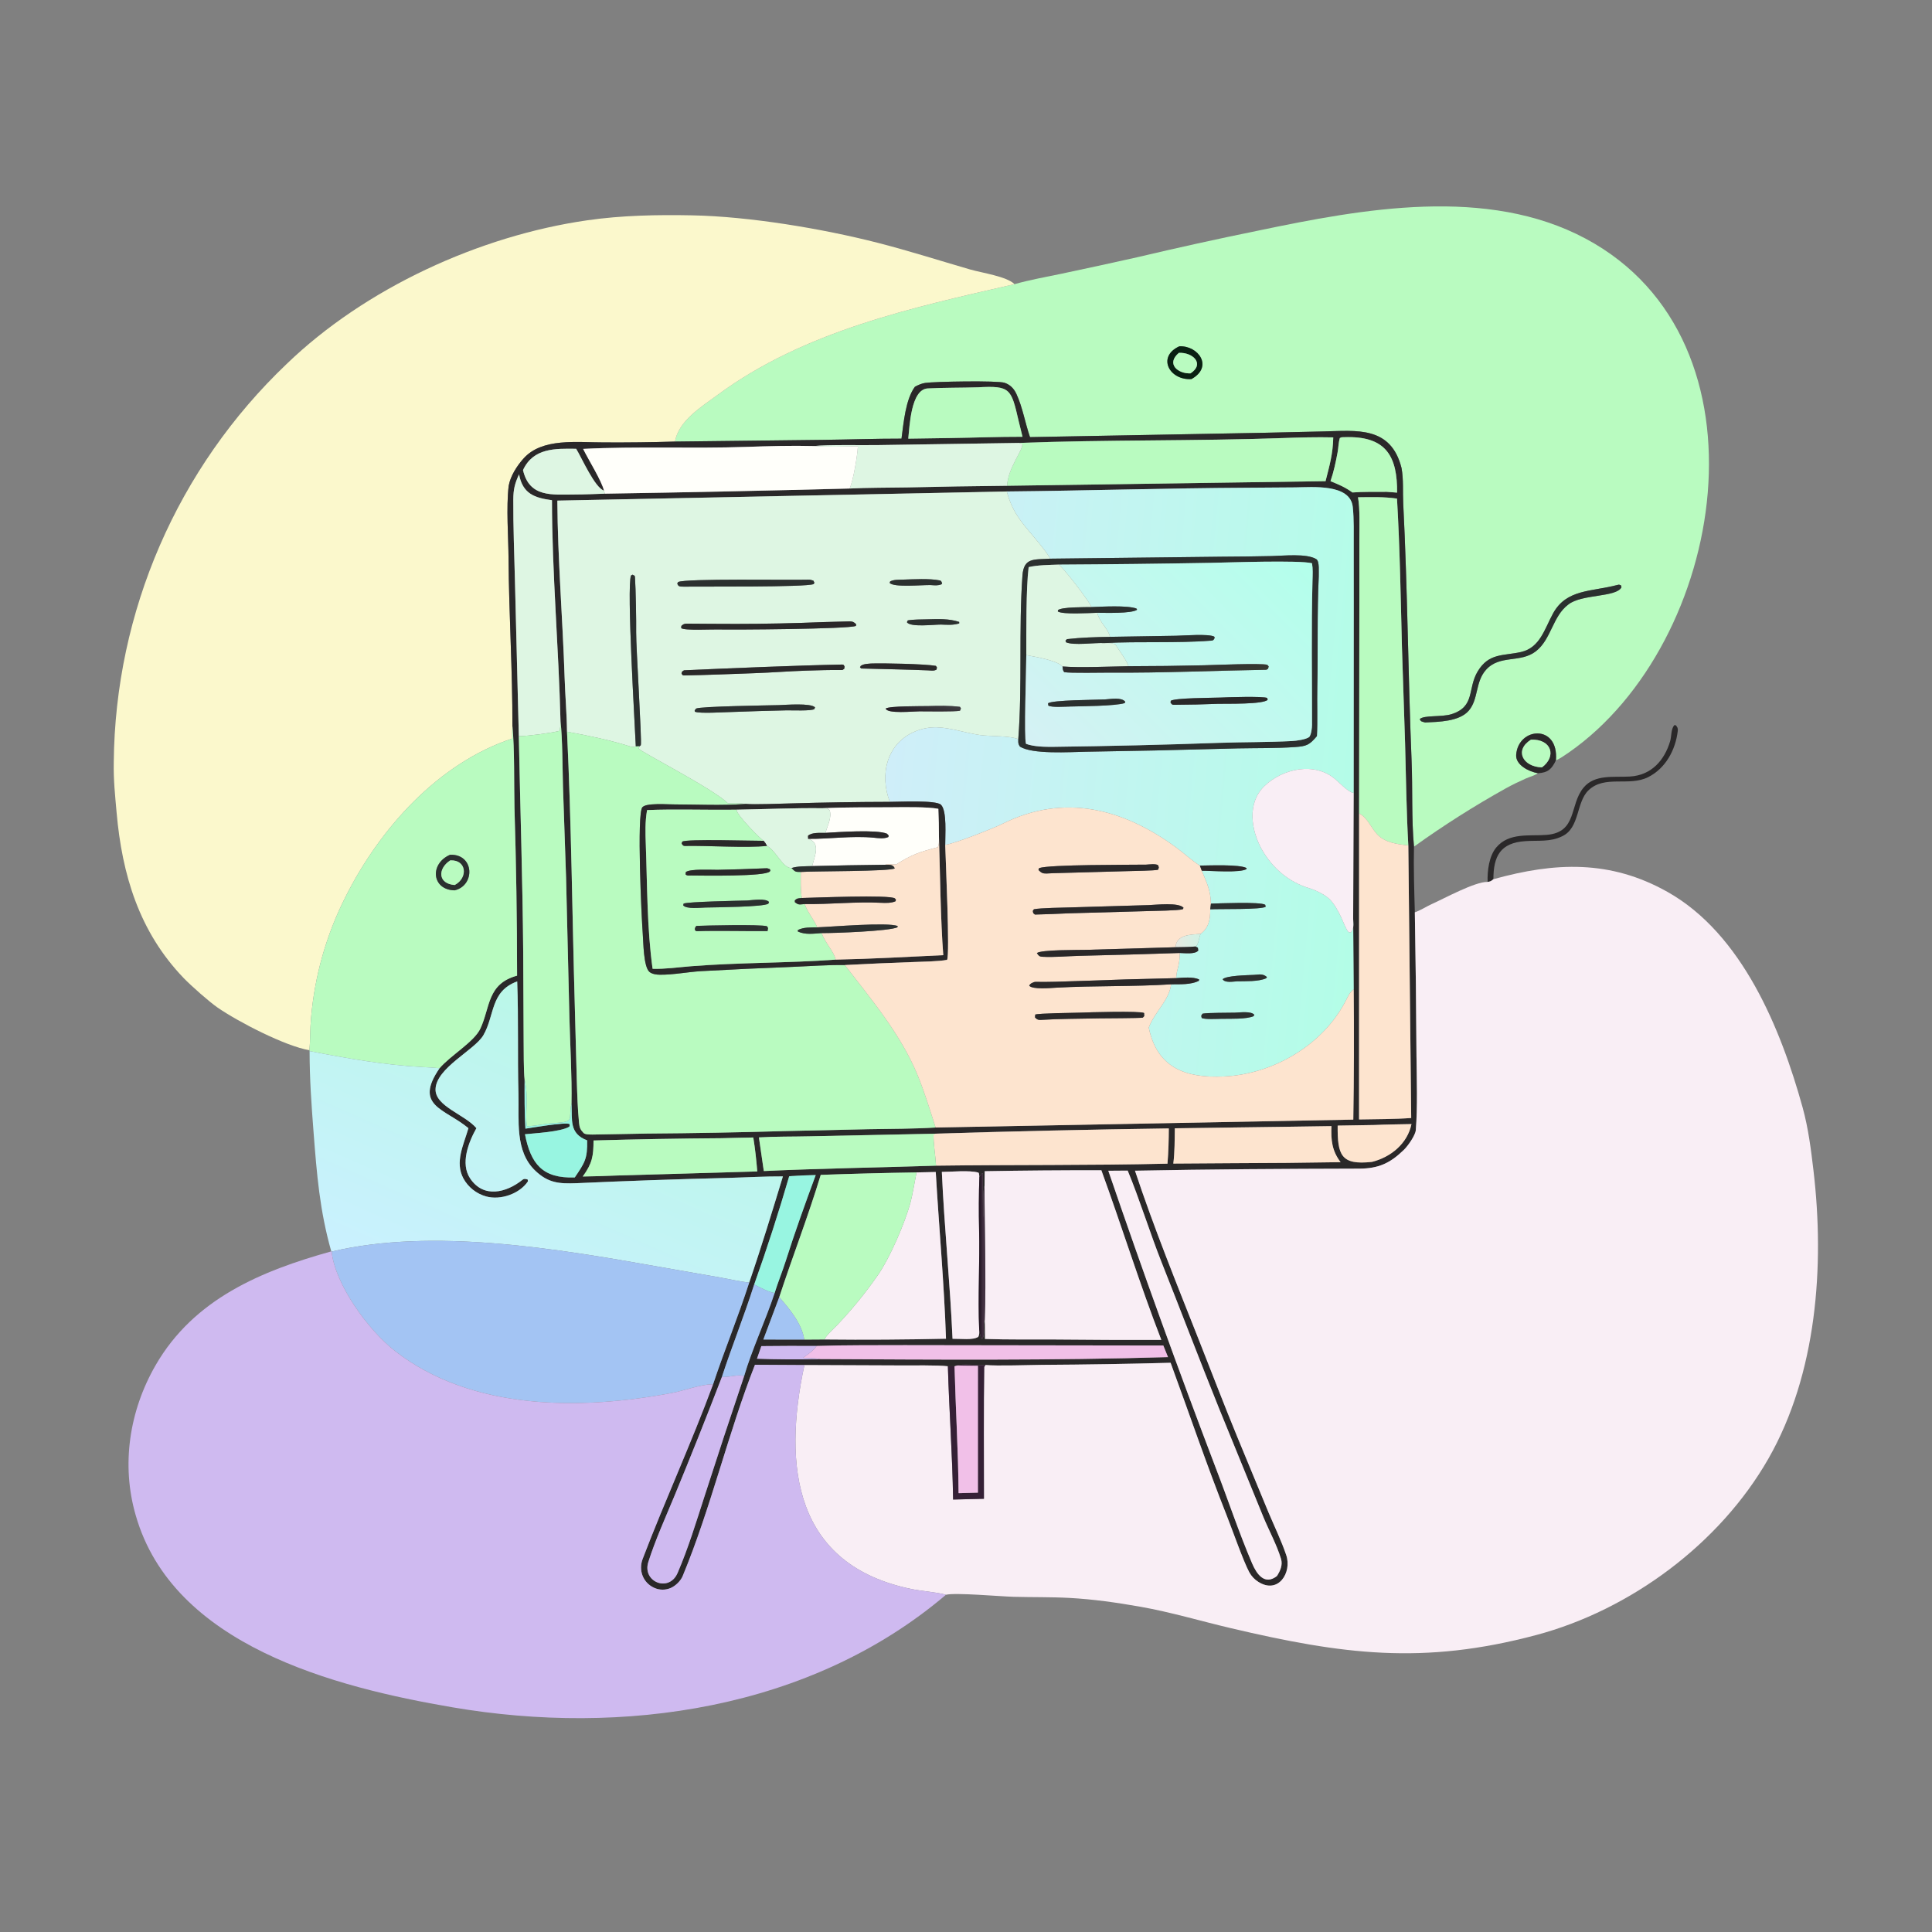 <svg width="1024" height="1024" viewBox="0 0 1024 1024" fill="none" xmlns="http://www.w3.org/2000/svg">
<rect x="0" y="0" width="1024" height="1024" fill="#808080" stroke="none"/>
<path d="M537.7 150.617C545.235 148.445 554.859 146.697 562.641 145.074C576.037 142.252 589.414 139.343 602.771 136.346C624.088 131.301 645.483 126.592 666.948 122.218C722.315 110.63 788.189 98.552 840.451 126.504C941.755 180.687 914.596 340.87 831.586 398.786C829.831 400.011 826.511 402.307 824.668 402.997C826.29 383.638 804.667 385.316 803.604 400.075C803.221 405.395 810.227 408.977 815.182 409.834C812.656 411.373 810.984 411.612 808.387 412.763C804.968 414.278 801.305 416.074 798.034 417.883C781.263 427.234 765.038 437.535 749.441 448.736C748.086 434.315 748.771 417.938 748.172 403.302C746.312 357.893 746.05 312.391 743.748 267.002C743.429 260.716 743.974 254.277 742.845 248.073C737.24 225.72 719.005 228.246 701.623 228.666L670.619 229.366L545.921 231.679C543.385 224.339 541.98 215.805 538.736 208.821C537.42 205.987 535.473 203.922 532.479 202.894C528.719 201.604 494.923 202.236 490.323 202.964C488.345 203.276 486.697 204.055 484.935 204.973C479.938 211.697 478.937 224.19 477.813 232.491C464.121 232.475 449.839 232.975 436.051 233.135L357.773 234.04C359.618 222.962 372.064 215.416 380.502 209.199C426.242 175.501 483.307 163.066 537.7 150.617ZM625.06 183.549C613.032 189.09 619.806 201.671 631.477 200.923C643.335 194.373 635.068 183.045 625.06 183.549ZM857.134 310.071C843.39 313.683 830.254 312.169 823.155 325.111C818.626 333.366 816.269 343.284 806.175 345.577C796.83 347.7 789.171 345.959 783.23 355.815C777.686 365.012 782.024 374.453 769.433 378.493C764.103 380.203 754.751 378.915 752.479 381.156C753.234 382.519 753.118 382.269 755.324 382.93C762.439 382.597 773.428 382.47 778.438 376.707C783.719 370.634 781.834 361.535 787.572 355.061C794.851 346.851 805.831 351.576 814.07 345.176C822.234 338.835 822.927 326.534 831.283 320.38C838.254 314.811 856.752 316.672 859.418 311.261L859.153 310.222C857.814 309.812 858.483 309.786 857.134 310.071Z" fill="#B9FBC0"/>
<path d="M164.015 556.647C151.286 554.521 126.359 541.635 115.382 534.075C110.924 531.004 101.265 522.469 97.311 518.353C73.754 493.832 64.697 463.63 61.794 430.554C60.973 421.199 60.12 413.558 60.297 404.036C61.008 324.178 94.056 248.018 151.893 192.948C193.552 152.754 254.138 124.957 311.293 116.757C329.66 114.122 348.335 113.777 366.857 114.135C397.194 114.721 435.803 121.181 465.082 128.659C481.56 132.868 497.828 138.078 514.159 142.821C520.252 144.59 533.773 146.534 537.702 150.617C483.309 163.066 426.244 175.501 380.504 209.199C372.066 215.416 359.62 222.962 357.775 234.04C345.247 234.416 332.713 234.566 320.18 234.491C305.848 234.527 287.312 231.935 277.423 243.08C273.988 246.95 270.552 252.219 269.602 257.546C268.256 269.402 269.459 284.121 269.542 296.104C269.745 325.376 271.685 355.725 271.589 384.857C271.488 387.22 271.416 389.068 271.507 391.444C232.298 404.435 201.37 439.085 183.195 475.217C173.019 495.265 166.796 517.083 164.866 539.483C164.318 545.257 164.502 551.492 164.015 556.647Z" fill="#FBF8CC"/>
<path d="M631.477 200.923C619.806 201.671 613.032 189.09 625.06 183.549C635.068 183.045 643.335 194.373 631.477 200.923ZM624.833 187.024C617.831 192.934 624.494 198.201 631.005 197.885C638.727 192.781 632.129 186.65 624.833 187.024Z" fill="#092012"/>
<path d="M631.001 197.885C624.49 198.201 617.827 192.934 624.829 187.024C632.125 186.65 638.723 192.781 631.001 197.885Z" fill="#B9FBC0"/>
<path d="M271.586 384.857C271.682 355.725 269.742 325.376 269.539 296.104C269.456 284.121 268.253 269.402 269.599 257.546C270.549 252.219 273.985 246.95 277.42 243.08C287.309 231.935 305.845 234.527 320.177 234.491C332.71 234.566 345.244 234.416 357.772 234.04L436.05 233.135C449.838 232.975 464.12 232.475 477.812 232.491C478.936 224.19 479.937 211.697 484.934 204.973C486.696 204.055 488.344 203.276 490.322 202.964C494.922 202.236 528.718 201.604 532.478 202.894C535.472 203.922 537.419 205.987 538.735 208.821C541.979 215.805 543.384 224.339 545.92 231.679L670.618 229.366L701.622 228.666C719.004 228.246 737.239 225.72 742.844 248.073C743.973 254.277 743.428 260.716 743.747 267.002C746.049 312.391 746.311 357.893 748.171 403.302C748.77 417.938 748.085 434.315 749.44 448.736C749.17 459.734 749.592 472.524 749.894 483.539C750.341 509.002 750.632 534.466 750.767 559.932C750.907 572.085 751.396 586.843 750.405 599.011C750.187 601.676 746.307 607.28 744.158 609.373C736.789 616.552 730.619 619.374 720.366 619.401C680.85 619.503 641.064 619.712 601.564 620.502C611.566 650.619 623.71 680.556 635.382 710.083C642.183 727.288 648.751 744.497 655.798 761.609L672.366 801.687C675.415 808.886 679.286 816.96 681.746 824.274C684.853 833.509 677.501 845.148 666.924 838.406C664.927 837.154 663.285 835.411 662.155 833.343C659.094 827.736 652.931 810.188 650.132 803.129C639.595 776.554 630.293 749.109 620.443 722.303C597.789 722.907 575.13 723.275 552.469 723.406C545.62 723.47 528.406 724.083 522.341 723.481C518.46 723.74 509.833 722.696 507.263 723.762L505.911 724.152L502.398 724.146C497.057 723.48 483.253 723.747 477.396 723.708L426.362 723.503L400.149 723.354C385.889 759.589 376.806 799.275 361.832 835.339C360.763 837.912 358.096 840.522 355.516 841.651C352.747 842.863 349.595 842.853 346.835 841.621C340.752 838.926 338.33 832.269 340.621 826.267C352.445 795.292 366.441 764.875 377.926 733.754C384 715.532 391.106 698.342 397.104 679.757C403.315 661.713 409.376 641.828 414.958 623.519C405.568 623.454 395.254 624.066 385.768 624.316C358.997 624.969 332.233 625.905 305.481 627.122C296.527 627.449 290.669 627.103 283.759 620.545C272.764 610.112 275.182 593.685 274.795 579.756C274.245 559.939 274.886 540.002 274.125 520.161C259.757 525.441 262.336 538.13 256.189 548.69C251.607 556.561 231.259 565.934 230.851 577.211C230.519 586.361 246.232 590.597 252.513 597.95C248.314 605.393 243.927 616.721 249.176 624.583C256.307 635.264 268.361 632.172 276.942 625.31C277.851 624.583 278.789 624.901 279.698 625.17L279.811 626.157C275.407 632.756 265.284 636.247 257.686 634.14C252.538 632.725 248.183 629.286 245.613 624.606C240.969 615.947 245.695 606.906 248.282 597.956C235.698 587.474 219.153 586.296 232.99 566.176C238.877 559.319 251.316 552.221 254.618 545.167C259.881 533.925 258.134 521.423 274.063 517.122C274.046 487.44 273.583 457.759 272.676 428.09C272.394 415.605 272.781 396.939 271.586 384.857ZM540.119 234.76L464.98 235.906C456.699 236.031 438.836 235.612 431.397 236.419C419.78 236.114 407.164 236.466 395.508 236.864C366.951 237.841 337.492 236.487 309.062 237.922C311.89 243.698 318.932 254.906 320.102 260.021C315.284 258.493 308.422 242.872 305.392 237.869C294.427 237.735 282.656 237.305 277.205 249.166C280.614 263.827 292.663 262.124 304.831 262.1C310.058 262.089 315.333 261.829 320.561 261.656C363.824 260.97 407.082 260.06 450.335 258.926C460.03 258.432 470.884 258.523 480.69 258.344C498.38 257.928 516.073 257.634 533.767 257.463L702.571 255.03C704.717 246.552 706.47 240.63 706.649 231.825C698.004 231.624 688.636 231.871 679.965 232.177C633.485 233.817 586.562 233.014 540.119 234.76ZM533.613 260.486L295.409 265.336C295.585 296.192 298.263 328.312 299.264 359.241C299.566 368.577 300.431 378.587 300.527 387.817C302.848 436.005 303.286 485.421 304.67 533.752L305.697 572.191C305.933 579.779 306.154 587.646 306.912 595.209C307.163 597.714 307.591 598.718 309.361 600.556C310.13 601.355 312.978 601.347 314.161 601.336C323.743 601.245 333.365 600.926 342.953 600.812C367.345 600.643 391.735 600.201 416.117 599.488L460.323 598.501C471.563 598.32 484.694 598.313 495.887 597.608L717.273 593.413C717.641 570.383 717.71 547.349 717.481 524.317L717.2 486.974L717.467 420.307L717.512 321.554L717.491 289.223C717.475 282.746 717.684 275.004 716.993 268.691C715.639 256.313 695.732 258.227 686.509 258.328L661.142 258.51C618.686 258.718 576.028 260.078 533.613 260.486ZM297.077 382.292C296.165 344.023 292.542 302.938 292.557 265.123C283.272 263.883 277.036 261.681 275.109 251.417C272.871 256.194 272.088 259.392 272.06 264.722C271.986 279.112 272.574 293.605 272.934 307.989L274.987 390.178C275.74 428.261 277.004 466.838 277.314 504.834L277.541 551.28C277.605 556.306 277.508 567.602 278.049 572.205C278.008 580.443 277.977 590.007 278.48 598.211C282.431 597.668 299.559 594.621 301.87 595.786C301.888 596.551 302.086 596.986 301.534 597.296C296.849 599.929 283.536 600.622 278.244 601.169C281.312 616.854 287.518 624.707 304.64 624.057C309.995 616.156 311.385 614.159 311.202 604.416C301.602 600.786 303.329 593.767 302.91 584.73C303.167 570.62 302.181 553.668 301.804 539.394L300.033 465.161L298.393 416.931C298.15 407.662 298.132 391.068 297.077 382.292ZM719.776 263.567C720.852 269.755 720.504 278.876 720.497 285.386L720.495 316.066L720.347 431.167L720.325 593.332C729.103 593.16 739.308 593.201 747.961 592.561L746.435 448.112C745.452 430.399 745.187 411.635 744.725 393.897L743.062 343.008C742.381 316.557 741.991 290.746 740.442 264.265C733.396 263.261 726.863 263.49 719.776 263.567ZM494.813 600.894L428.948 602.268C420.661 602.474 410.336 602.334 402.24 602.853C403.14 608.788 404.003 614.729 404.832 620.674C435.593 619.274 465.488 618.813 496.121 617.828C536.862 617.285 578.088 617.729 618.791 616.766C619.314 610.302 619.461 604.555 619.497 598.087C577.928 598.667 536.365 599.603 494.813 600.894ZM485.795 621.403C468.862 621.664 451.932 622.1 435.008 622.711C428.279 644.887 420.118 665.843 413.023 687.498L404.589 709.976L426.258 710.013L437.065 709.943C458.509 710.166 479.956 710.034 501.396 709.548C500.43 680.208 497.672 650.622 495.971 621.182L485.795 621.403ZM519.09 623.763C518.951 622.759 519.055 621.65 518.425 621.471C513.757 620.148 504.01 621.128 499.195 621.136C500.506 650.669 503.572 680.115 504.866 709.584C509.076 709.511 515.694 710.438 518.524 708.548C519.195 707.212 519.018 706.211 518.99 704.705C519.285 706.191 519.563 708.837 520.382 709.808C522.653 707.637 520.505 702.239 521.93 699.663C522.113 702.518 522.034 706.704 522.073 709.665C533.865 710.091 547.054 709.9 558.904 709.954C577.776 710.145 596.649 710.217 615.521 710.171C604.202 681.002 594.476 649.699 583.745 620.271C563.136 620.234 542.527 620.398 521.921 620.764L521.818 628.636C520.806 629.948 521.276 642.917 521.295 645.44C520.807 643.357 520.974 624.914 520.969 621.995L520.595 621.837L519.09 623.763ZM399.731 680.807C394.338 697.773 387.967 713.392 382.617 729.817C374.522 750.895 366.16 771.87 357.533 792.737C352.827 804.096 347.331 816.19 343.619 827.92C340.263 838.521 354.762 844.309 359.216 833.523C364.808 820.534 368.951 806.84 373.306 793.391C380.188 772.009 387.218 750.674 394.397 729.39C398.244 716.026 406.046 699.138 410.566 685.335C412.242 679.853 414.7 673.875 416.467 668.303C421.348 652.903 426.759 637.949 432.348 622.802C427.661 622.883 422.977 623.085 418.3 623.409C412.682 642.722 406.49 661.863 399.731 680.807ZM432.807 713.39C423.048 713.333 413.289 713.36 403.53 713.472L401.219 720.146C411.5 720.567 424.425 720.593 434.779 720.338C495.361 720.642 558.469 721.128 619.067 719.299L616.578 713.152L479.569 712.961C463.952 713.04 448.418 712.871 432.807 713.39ZM518.3 205.281C509.607 205.554 500.29 205.428 491.73 205.877C482.737 206.349 482.114 226.121 481.397 232.494L503.374 232.174C516.114 231.989 529.323 231.469 541.958 231.498C541.308 228.85 540.516 225.805 539.914 223.197C535.937 205.964 535.563 204.339 518.3 205.281ZM711.113 231.752L710.137 232.16C709.37 234.698 709.441 237.129 708.946 239.782C707.998 244.858 706.893 250.15 705.184 255.032C709.761 256.923 712.77 258.113 716.803 261.016C722.503 260.579 729.239 260.71 735.027 260.682L740.488 261.099C740.656 242.254 734.88 231.499 714.3 231.682C713.238 231.686 712.175 231.709 711.113 231.752ZM728.537 596.276L708.99 596.595C708.87 612.099 710.634 617.683 727.194 615.816C737.096 613.357 745.987 606.134 748.107 595.787C741.714 595.935 734.891 595.974 728.537 596.276ZM680.343 597.237L622.676 598.008C622.586 604.193 622.656 610.596 621.878 616.716L653.195 616.509C672.311 616.48 691.426 616.302 710.539 615.975C705.941 609.943 705.399 604.266 705.691 596.87L680.343 597.237ZM382.456 603.269C359.827 603.421 337.201 603.825 314.581 604.48C314.569 612.697 313.931 616.586 308.866 623.574C314.872 623.485 320.876 623.309 326.877 623.048L401.375 620.888C400.834 614.532 400.289 609.236 399.258 602.9C393.681 603.019 388.023 603.09 382.456 603.269ZM587.432 620.523C605.552 673.476 624.587 726.111 644.526 778.406C650.988 795.132 656.614 812.201 663.672 828.702C666.056 834.276 670.314 840.452 676.823 835.303C678.581 832.529 679.956 829.49 678.956 826.189C676.686 818.701 672.651 811.385 669.622 804.071L646.039 746.283C635.74 720.732 625.783 694.534 615.617 668.91C609.49 653.467 603.895 635.334 597.702 620.447L587.432 620.523Z" fill="#2A2829"/>
<path d="M481.398 232.494C482.115 226.121 482.738 206.349 491.731 205.877C500.291 205.428 509.608 205.554 518.301 205.281C535.564 204.339 535.938 205.964 539.915 223.197C540.517 225.805 541.309 228.85 541.959 231.498C529.324 231.469 516.115 231.989 503.375 232.174L481.398 232.494Z" fill="#B9FBC0"/>
<path d="M705.188 255.032C706.896 250.15 708.002 244.858 708.95 239.782C709.445 237.129 709.374 234.698 710.141 232.16L711.117 231.752C712.179 231.709 713.242 231.686 714.304 231.682C734.884 231.499 740.66 242.254 740.492 261.099L735.031 260.682C729.243 260.71 722.507 260.579 716.807 261.016C712.774 258.113 709.765 256.923 705.188 255.032Z" fill="#B9FBC0"/>
<path d="M540.118 234.76C586.561 233.014 633.484 233.817 679.964 232.177C688.635 231.871 698.003 231.624 706.648 231.825C706.469 240.63 704.716 246.552 702.57 255.03L533.766 257.463C534.303 247.799 542.225 238.716 541.873 235.264L540.118 234.76Z" fill="#B9FBC0"/>
<path d="M431.398 236.419C438.837 235.612 456.7 236.031 464.981 235.906L540.12 234.76L541.875 235.264C542.227 238.716 534.305 247.799 533.768 257.463C516.074 257.634 498.381 257.928 480.691 258.344C470.885 258.523 460.031 258.432 450.336 258.926C452.329 254.439 454.423 241.527 454.717 236.517C448.298 236.641 437.521 237.041 431.398 236.419Z" fill="#DEF6E3"/>
<path d="M309.062 237.922C337.493 236.487 366.952 237.841 395.509 236.864C407.165 236.466 419.781 236.114 431.398 236.419C437.521 237.041 448.298 236.641 454.717 236.517C454.423 241.527 452.329 254.439 450.336 258.926C407.083 260.06 363.825 260.97 320.562 261.656L320.103 260.021C318.933 254.906 311.891 243.698 309.062 237.922Z" fill="#FFFFFA"/>
<path d="M305.39 237.869C308.42 242.872 315.282 258.493 320.1 260.021L320.559 261.656C315.331 261.829 310.056 262.089 304.829 262.1C292.661 262.124 280.612 263.827 277.203 249.166C282.654 237.305 294.425 237.735 305.39 237.869Z" fill="#DEF6E3"/>
<path d="M292.558 265.123C292.543 302.938 296.166 344.023 297.078 382.292C297.017 383.884 297.099 386.047 296.453 387.4C291.952 388.528 279.588 390.187 274.988 390.178L272.935 307.989C272.575 293.605 271.987 279.112 272.061 264.722C272.089 259.392 272.872 256.194 275.11 251.417C277.037 261.681 283.273 263.883 292.558 265.123Z" fill="#DEF6E3"/>
<path d="M533.615 260.486C576.03 260.078 618.688 258.718 661.144 258.51L686.511 258.328C695.734 258.227 715.641 256.313 716.995 268.691C717.686 275.004 717.477 282.746 717.493 289.223L717.514 321.554L717.469 420.307C717.184 420.239 716.9 420.172 716.615 420.105C713.52 418.66 710.463 415.381 707.836 413.092C696.887 403.548 679.761 407.3 670.053 416.75C660.926 425.634 663.075 439.849 668.65 449.965C674.262 459.998 683.045 467.561 694.127 470.83C697.16 471.725 701.808 474.016 704.176 476.099C706.993 478.578 709.341 482.976 710.925 486.359C711.977 488.608 713.254 492.236 714.706 494.005L715.876 494.211C717.824 492.614 717.216 489.459 717.202 486.974L717.483 524.317C715.207 526.263 714.702 527.651 713.328 530.35C701.253 553.888 674.818 569.366 648.647 570.56C628.496 571.48 613.307 566.137 608.862 544.634C612.189 536.018 619.66 530.238 620.723 521.713C625.473 521.658 631.251 521.991 635.448 519.831L635.544 519.104C632.202 517.621 627.016 518.202 623.389 518.429C623.614 513.49 625.349 511.905 625.273 505.106C628.035 505.154 633.305 505.907 635.108 503.824L634.895 502.295L633.591 501.665C635.103 501.235 635.455 497.302 636.145 495.461L636.332 494.975C640.745 491.738 641.503 487.15 641.45 481.953C646.664 481.675 668.867 482.199 670.857 480.573L670.582 479.537C668.143 477.885 645.705 478.817 641.82 478.952C641.647 471.961 639.628 467.916 636.971 461.512C641.971 461.479 657.57 462.766 660.725 460.574L660.697 460.085C656.989 458.042 640.882 458.736 635.958 458.779C632.123 456.43 626.977 451.805 623.445 449.208C595.251 428.544 564.032 420.377 531.484 436.556C526.336 439.116 505.842 447.182 500.985 447.804C500.904 443.2 502.034 429.746 498.728 426.529C496.089 423.96 476.408 425.009 471.632 424.995C466.092 410.752 469.874 393.852 485.215 387.591C488.836 386.105 492.727 385.394 496.639 385.502C503.776 385.691 512.185 388.568 519.486 389.59C524.94 390.353 535.128 389.862 539.721 391.79C539.715 393.58 539.546 394.17 540.547 395.656C546.951 399.933 567.185 398.589 575.393 398.439L612.004 397.77L656.196 396.661C666.211 396.463 676.313 396.646 686.285 395.961C692.488 395.534 694.012 394.9 697.995 390.158C698.421 382.261 698.022 372.386 698.202 364.233C698.633 344.749 698.023 325.062 698.969 305.591C698.859 303.566 699.527 297.504 697.647 296.349C692.529 293.204 680.128 294.6 674.061 294.724C665.239 294.912 656.415 295.025 647.59 295.062L556.63 296.111C555.45 293.734 552.46 290.035 550.753 287.928C542.721 278.011 537.094 273.178 533.615 260.486ZM664.612 516.708C661.02 516.896 650.254 517.02 648.029 518.985C649.144 521.063 653.511 520.249 655.639 520.121C660.255 520.023 667.039 520.329 671.082 518.508L671.519 517.868C669.483 516.136 667.881 516.427 665.34 516.641L664.612 516.708ZM654.58 536.729C650.654 536.831 640.264 536.727 637.382 537.263C636.499 538.686 636.615 537.952 636.93 539.522C638.307 540.418 645.533 540.012 647.691 539.981C652.14 539.928 660.642 540.243 664.408 538.605L664.824 537.865C663.123 535.808 657.336 536.643 654.58 536.729Z" fill="url(#paint0_linear_36_14936)"/>
<path d="M295.406 265.336L533.61 260.486C537.089 273.178 542.716 278.011 550.748 287.928C552.455 290.035 555.445 293.734 556.625 296.111C548.318 296.721 542.614 295.231 541.916 305.094C539.884 333.814 541.891 363.146 539.716 391.79C535.123 389.862 524.935 390.353 519.481 389.59C512.18 388.568 503.771 385.691 496.634 385.502C492.722 385.394 488.831 386.105 485.21 387.591C469.869 393.852 466.087 410.752 471.627 424.995C454.159 425.03 436.694 425.306 419.234 425.821C414.002 425.928 399.729 426.531 395.232 426.082C392.794 425.735 388.426 425.814 385.828 425.792C378.446 418.28 339.549 398.467 338.472 396.767L338.956 395.568L339.642 394.974C340.262 392.69 337.084 342.714 337.181 335.259C337.259 329.177 336.999 312.474 336.534 305.774C336.48 304.998 336.059 305.036 335.212 304.585L334.446 305.041C332.054 310.973 336.569 385.558 336.982 395.588C336.197 395.818 335.362 396.048 334.538 395.787C323.248 392.217 312.181 389.974 300.524 387.817C300.428 378.587 299.563 368.577 299.261 359.241C298.26 328.312 295.582 296.192 295.406 265.336ZM428.255 307.234C419.55 307.543 363.198 306.509 359.401 308.495L358.966 309.282C359.541 311.096 360.52 310.867 362.371 310.933C370.729 310.794 427.239 311.318 431.263 309.572L431.656 308.886L431.122 307.757C429.738 307.326 429.678 307.232 428.255 307.234ZM478.469 307.216C476.17 307.305 473.767 307.14 471.805 308.168L471.516 308.957C473.848 311.495 488.907 309.969 493.241 310.098C495.579 310.237 496.736 310.484 498.93 309.728L499.332 309.292C499.125 308.623 498.992 307.82 498.128 307.642C492.574 306.501 484.013 307.054 478.469 307.216ZM491.513 328.245C488.428 328.32 484.078 328.29 481.154 328.816L480.674 329.782C482.47 332.583 494.958 331.023 498.675 331.035C502.31 331.148 504.89 331.431 508.395 330.439L508.388 329.633C502.954 327.819 497.205 328.094 491.513 328.245ZM436.33 329.726C420.96 330.353 405.579 330.671 390.197 330.682C381.567 330.678 372.652 330.605 363.999 330.54C362.591 330.529 362.011 330.959 361.115 331.767L361.06 332.924C362.866 334.302 376.834 333.535 380.384 333.627C387.774 333.827 450.027 333.455 453.646 331.742L453.794 330.875C452.515 329.637 451.894 329.326 450.14 329.345C445.536 329.434 440.932 329.561 436.33 329.726ZM461.679 351.677C459.703 351.871 457.765 351.822 456.195 352.95L455.805 353.698C456.031 353.906 456.257 354.113 456.483 354.321C465.754 354.537 483.109 354.94 491.904 355.309C493.542 355.388 495.055 355.709 496.368 354.888L496.611 353.785L496.037 352.924C490.383 351.895 467.825 351.431 461.679 351.677ZM446.414 352.223C423.362 352.647 386.867 354.185 362.527 355.268C362.17 355.52 361.813 355.772 361.456 356.025L361.224 357.006C361.963 357.988 361.509 357.788 362.444 358C374.919 357.791 387.395 357.232 399.865 356.801C408.991 356.485 418.1 355.755 427.227 355.451C433.654 355.236 440.092 355.058 446.523 355.112C446.836 354.899 447.149 354.687 447.462 354.474C447.672 352.895 447.857 353.57 447.057 352.346L446.414 352.223ZM412.78 373.729C407.774 373.868 371.225 374.359 368.967 375.548L368.179 376.537L368.289 377.204C370.641 378.334 383.739 377.438 387.371 377.391C397.213 377.01 407.058 376.713 416.905 376.499C419.841 376.453 429.758 376.907 431.616 375.848L431.977 374.899C429.609 372.525 416.577 373.607 412.78 373.729ZM491.993 374.232C488.133 374.319 471.343 374.121 469.425 375.552C470.257 378.453 483.993 377.02 487.246 377.027C490.569 377.033 506.4 377.292 508.805 376.704L509.321 375.486L508.799 374.64C503.214 373.941 497.604 374.072 491.993 374.232Z" fill="#DEF6E3"/>
<path d="M720.344 431.167L720.492 316.066L720.494 285.386C720.501 278.876 720.849 269.755 719.773 263.567C726.86 263.49 733.393 263.261 740.439 264.265C741.988 290.746 742.378 316.557 743.059 343.008L744.722 393.897C745.184 411.635 745.449 430.399 746.432 448.112C740.611 447.437 734.188 446.66 729.954 442.246C726.709 438.864 724.762 433.233 720.344 431.167Z" fill="#B9FBC0"/>
<path d="M539.717 391.79C541.892 363.146 539.885 333.814 541.917 305.094C542.615 295.231 548.319 296.721 556.626 296.111L647.586 295.062C656.411 295.025 665.235 294.912 674.057 294.724C680.124 294.6 692.525 293.204 697.643 296.349C699.523 297.504 698.855 303.566 698.965 305.591C698.019 325.062 698.629 344.749 698.198 364.233C698.018 372.386 698.417 382.261 697.991 390.158C694.008 394.9 692.484 395.534 686.281 395.961C676.309 396.646 666.207 396.463 656.192 396.661L612 397.77L575.389 398.439C567.181 398.589 546.947 399.933 540.543 395.656C539.542 394.17 539.711 393.58 539.717 391.79ZM561.107 299.252C556.199 299.417 549.878 299.479 545.2 300.58C543.809 311.61 543.972 335.433 543.955 347.207C543.979 353.263 542.639 391.408 543.81 394.25C547.988 395.811 553.941 395.878 558.372 395.834C587.672 395.471 616.967 394.766 646.251 393.719C659.074 393.293 671.948 393.428 684.766 392.775C686.961 392.663 692.228 391.975 693.919 390.621C695.042 389.278 695.391 385.662 695.394 384.192C695.437 358.696 694.972 333.178 695.647 307.688C695.73 304.551 695.924 301.632 695.386 298.534C688.72 296.798 650.855 298.155 641.996 298.313C615.036 298.793 588.072 299.107 561.107 299.252Z" fill="#2B302F"/>
<path d="M561.114 299.252C588.079 299.107 615.043 298.793 642.003 298.313C650.862 298.155 688.727 296.798 695.393 298.534C695.931 301.632 695.737 304.551 695.654 307.688C694.979 333.178 695.444 358.696 695.401 384.192C695.398 385.662 695.049 389.278 693.926 390.621C692.235 391.975 686.968 392.663 684.773 392.775C671.955 393.428 659.081 393.293 646.258 393.719C616.974 394.766 587.679 395.471 558.379 395.834C553.948 395.878 547.995 395.811 543.817 394.25C542.646 391.408 543.986 353.263 543.962 347.207C548.438 348.082 560.185 349.964 563.157 353.244C563.326 354.593 563.244 355.153 564.027 356.238C567.049 356.882 584.512 356.467 588.855 356.502C616.307 356.724 643.753 355.431 671.198 354.989C672.449 354.25 671.969 354.762 672.431 353.217L671.704 352.369C668.558 351.396 643.01 352.504 638.069 352.612C624.746 352.928 611.42 353.093 598.093 353.106C597.46 350.484 592.918 344.342 591.131 341.547C589.269 340.646 587.439 340.863 585.317 340.845C604.101 339.858 623.288 340.99 642.094 339.544C643.305 339.451 643.29 338.937 643.843 338.026L643.509 337.387C640.34 335.856 627.888 336.868 623.42 336.96L588.329 337.539C587.188 332.789 582.907 330.199 581.549 324.788C585.828 324.776 599.687 325.314 602.692 323.168L602.339 322.533C597.361 320.758 584.314 321.544 578.461 321.766C578.051 319.506 562.902 299.956 561.114 299.252ZM646.853 369.724C642.26 369.909 623.044 369.88 620.56 371.413L620.406 372.381C621.148 373.287 621.043 373.569 622.365 373.563C629.939 373.532 638.199 373.35 645.712 373.033C650.425 372.941 669.455 373.37 671.9 370.917L671.653 369.943C669.628 368.941 650.114 369.549 646.853 369.724ZM585.561 370.717C580.615 370.96 557.477 371.005 555.493 372.783L555.618 373.943C557.377 375.096 564.468 374.51 567.13 374.474C573.66 374.29 590.656 374.256 596.11 372.663L596.414 371.953C594.401 369.412 588.778 370.525 585.561 370.717Z" fill="url(#paint1_linear_36_14936)"/>
<path d="M545.206 300.58C549.884 299.479 556.205 299.417 561.113 299.252C562.901 299.956 578.05 319.506 578.46 321.766C574.995 321.842 563.01 321.647 560.754 323.356L560.692 324.11C563.591 325.79 577.119 324.9 581.548 324.788C582.906 330.199 587.187 332.789 588.328 337.539C580.891 337.654 572.894 337.904 565.509 338.753L564.727 339.564L565.045 340.434C569.195 342.235 580.207 340.557 585.316 340.845C587.438 340.863 589.268 340.646 591.13 341.547C592.917 344.342 597.459 350.484 598.092 353.106C588.877 353.26 571.924 353.993 563.156 353.244C560.184 349.964 548.437 348.082 543.961 347.207C543.978 335.433 543.815 311.61 545.206 300.58Z" fill="#DEF6E3"/>
<path d="M336.989 395.588C336.576 385.558 332.061 310.973 334.453 305.041L335.219 304.585C336.066 305.036 336.487 304.998 336.541 305.774C337.006 312.474 337.266 329.177 337.188 335.259C337.091 342.714 340.269 392.69 339.649 394.974L338.963 395.568L336.989 395.588Z" fill="#2B302F"/>
<path d="M362.374 310.933C360.523 310.867 359.544 311.096 358.969 309.282L359.404 308.495C363.201 306.509 419.553 307.543 428.258 307.234C429.681 307.232 429.741 307.326 431.125 307.757L431.659 308.886L431.266 309.572C427.242 311.318 370.732 310.794 362.374 310.933Z" fill="#2B302F"/>
<path d="M493.248 310.098C488.914 309.969 473.855 311.495 471.523 308.957L471.812 308.168C473.774 307.14 476.177 307.305 478.476 307.216C484.02 307.054 492.581 306.501 498.135 307.642C498.999 307.82 499.132 308.623 499.339 309.292L498.937 309.728C496.743 310.484 495.586 310.237 493.248 310.098Z" fill="#2B302F"/>
<path d="M755.322 382.93C753.116 382.269 753.232 382.519 752.477 381.156C754.749 378.915 764.101 380.203 769.431 378.493C782.022 374.453 777.684 365.012 783.228 355.815C789.169 345.959 796.828 347.7 806.173 345.577C816.267 343.284 818.624 333.366 823.153 325.111C830.252 312.169 843.388 313.683 857.132 310.071C858.481 309.786 857.812 309.812 859.151 310.222L859.416 311.261C856.75 316.672 838.252 314.811 831.281 320.38C822.925 326.534 822.232 338.835 814.068 345.176C805.829 351.576 794.849 346.851 787.57 355.061C781.832 361.535 783.717 370.634 778.436 376.707C773.426 382.47 762.437 382.597 755.322 382.93Z" fill="#2B302F"/>
<path d="M581.543 324.788C577.114 324.9 563.586 325.79 560.688 324.11L560.749 323.356C563.005 321.647 574.99 321.842 578.455 321.766C584.308 321.544 597.355 320.758 602.333 322.533L602.686 323.168C599.681 325.314 585.822 324.776 581.543 324.788Z" fill="#2B302F"/>
<path d="M498.681 331.035C494.964 331.023 482.476 332.583 480.68 329.782L481.16 328.816C484.084 328.29 488.434 328.32 491.519 328.245C497.211 328.094 502.96 327.819 508.394 329.633L508.401 330.439C504.896 331.431 502.316 331.148 498.681 331.035Z" fill="#2B302F"/>
<path d="M380.387 333.627C376.837 333.535 362.868 334.302 361.062 332.924L361.117 331.767C362.013 330.959 362.593 330.529 364.001 330.54C372.654 330.605 381.569 330.678 390.199 330.682C405.581 330.671 420.963 330.353 436.333 329.726C440.935 329.561 445.539 329.434 450.143 329.345C451.897 329.326 452.518 329.637 453.797 330.875L453.648 331.742C450.029 333.455 387.777 333.827 380.387 333.627Z" fill="#2A2829"/>
<path d="M585.316 340.845C580.207 340.557 569.195 342.235 565.045 340.434L564.727 339.564L565.509 338.753C572.894 337.904 580.891 337.654 588.328 337.539L623.419 336.96C627.887 336.868 640.339 335.856 643.508 337.387L643.842 338.026C643.289 338.937 643.304 339.451 642.093 339.544C623.287 340.99 604.1 339.858 585.316 340.845Z" fill="#2B302F"/>
<path d="M491.911 355.309C483.116 354.94 465.762 354.537 456.491 354.321C456.265 354.113 456.038 353.906 455.812 353.698L456.203 352.95C457.773 351.822 459.711 351.871 461.687 351.677C467.833 351.431 490.39 351.895 496.044 352.924L496.618 353.785L496.376 354.888C495.063 355.709 493.549 355.388 491.911 355.309Z" fill="#2A2829"/>
<path d="M362.447 358C361.512 357.788 361.966 357.988 361.227 357.006L361.459 356.025C361.816 355.772 362.173 355.52 362.53 355.268C386.87 354.185 423.365 352.647 446.417 352.223L447.06 352.346C447.86 353.57 447.675 352.895 447.465 354.474C447.152 354.687 446.839 354.899 446.526 355.112C440.095 355.058 433.657 355.236 427.23 355.451C418.103 355.755 408.994 356.485 399.868 356.801C387.398 357.232 374.922 357.791 362.447 358Z" fill="#2A2829"/>
<path d="M563.156 353.244C571.924 353.993 588.877 353.26 598.092 353.106C611.419 353.093 624.745 352.928 638.068 352.612C643.009 352.504 668.557 351.396 671.703 352.369L672.43 353.217C671.968 354.762 672.448 354.25 671.197 354.989C643.752 355.431 616.306 356.724 588.854 356.502C584.511 356.467 567.048 356.882 564.026 356.238C563.243 355.153 563.325 354.593 563.156 353.244Z" fill="url(#paint2_linear_36_14936)"/>
<path d="M645.704 373.033C638.191 373.35 629.931 373.532 622.357 373.563C621.035 373.569 621.14 373.287 620.398 372.381L620.552 371.413C623.036 369.88 642.252 369.909 646.845 369.724C650.106 369.549 669.62 368.941 671.645 369.943L671.892 370.917C669.447 373.37 650.417 372.941 645.704 373.033Z" fill="#2A2829"/>
<path d="M567.129 374.474C564.467 374.51 557.376 375.096 555.617 373.943L555.492 372.783C557.476 371.005 580.614 370.96 585.56 370.717C588.777 370.525 594.4 369.412 596.413 371.953L596.109 372.663C590.655 374.256 573.659 374.29 567.129 374.474Z" fill="#2B302F"/>
<path d="M387.372 377.391C383.74 377.438 370.642 378.334 368.29 377.204L368.18 376.537L368.968 375.548C371.226 374.359 407.775 373.868 412.781 373.729C416.578 373.607 429.61 372.525 431.978 374.899L431.617 375.848C429.759 376.907 419.842 376.453 416.906 376.499C407.059 376.713 397.214 377.01 387.372 377.391Z" fill="#2B302F"/>
<path d="M487.251 377.027C483.998 377.02 470.262 378.453 469.43 375.552C471.348 374.121 488.138 374.319 491.998 374.232C497.609 374.072 503.219 373.941 508.804 374.64L509.326 375.486L508.81 376.704C506.405 377.292 490.574 377.033 487.251 377.027Z" fill="url(#paint3_linear_36_14936)"/>
<path d="M297.074 382.292C298.129 391.068 298.147 407.662 298.39 416.931L300.03 465.161L301.801 539.394C302.178 553.668 303.164 570.62 302.907 584.73C300.982 594.073 305.344 594.464 292.656 595.344C288.374 595.641 284.001 596.813 279.283 596.926C278.101 589.919 280.389 582.422 278.046 572.205C277.505 567.602 277.602 556.306 277.538 551.28L277.311 504.834C277.001 466.838 275.737 428.261 274.984 390.178C279.584 390.187 291.948 388.528 296.449 387.4C297.095 386.047 297.013 383.884 297.074 382.292Z" fill="#B9FBC0"/>
<path d="M788.472 467.432C788.264 461.536 789.228 453.76 793.035 449.195C799.816 441.066 810.785 443.249 819.748 442.5C836.168 441.129 831.658 426.652 839.34 417.425C845.288 410.28 855.307 412.075 863.879 411.576C875.162 410.919 882.166 403.129 885.226 392.793C885.971 390.276 885.591 386.434 887.421 384.338L888.222 384.401C889.046 385.418 889.425 385.963 889.256 387.396C888.067 397.489 882.806 407.268 873.516 411.92C863.319 417.025 850.528 410.61 841.92 418.893C835.336 425.228 837.378 438.82 828.02 443.212C821.607 446.397 815.334 445.315 808.457 445.82C795.13 446.7 791.549 453.87 791.53 465.999C790.183 467.052 790.22 467.159 788.472 467.432Z" fill="#2A2829"/>
<path d="M271.59 384.857C272.785 396.939 272.398 415.605 272.68 428.09C273.587 457.759 274.05 487.44 274.067 517.122C258.138 521.423 259.885 533.925 254.622 545.167C251.32 552.221 238.881 559.319 232.994 566.176C230.244 565.873 227.086 565.729 224.304 565.58C203.665 564.475 184.376 561.036 164.092 557.094L164.016 556.647C164.503 551.492 164.319 545.257 164.867 539.483C166.797 517.083 173.02 495.265 183.196 475.217C201.371 439.085 232.299 404.435 271.508 391.444C271.417 389.068 271.489 387.22 271.59 384.857ZM238.58 453.029C227.569 457.779 228.82 471.633 240.927 471.901C251.91 469.407 251.538 452.624 238.58 453.029Z" fill="#B9FBC0"/>
<path d="M300.531 387.817C312.188 389.974 323.255 392.217 334.545 395.787C335.369 396.048 336.204 395.818 336.989 395.588L338.963 395.568L338.479 396.767C339.556 398.467 378.453 418.28 385.835 425.792C388.433 425.814 392.801 425.735 395.239 426.082L394.575 426.135C382.503 427.022 369.901 426.397 357.771 426.361C353.752 426.349 349.559 425.99 345.561 426.347C344.018 426.485 341.74 426.701 340.534 427.785C337.354 430.642 340.111 487.947 340.676 494.84C341.026 499.103 341.031 512.552 344.286 515.18C345.697 516.318 348.023 516.605 349.765 516.62C357.012 516.682 364.394 515.167 371.642 514.721C387.788 513.825 403.942 513.07 420.101 512.458C428.546 512.111 439.589 511.327 447.792 511.496C461.991 529.894 477.483 548.267 486.363 569.88C490.027 578.799 492.937 588.399 495.891 597.608C484.698 598.313 471.567 598.32 460.327 598.501L416.121 599.488C391.739 600.201 367.349 600.643 342.957 600.812C333.369 600.926 323.747 601.245 314.165 601.336C312.982 601.347 310.134 601.355 309.365 600.556C307.595 598.718 307.167 597.714 306.916 595.209C306.158 587.646 305.937 579.779 305.701 572.191L304.674 533.752C303.29 485.421 302.852 436.005 300.531 387.817Z" fill="#B9FBC0"/>
<path d="M815.179 409.834C810.224 408.977 803.218 405.395 803.601 400.075C804.664 385.316 826.287 383.638 824.665 402.997C822.409 407.661 820.521 409.493 815.179 409.834ZM811.449 392.036C802.498 397.584 807.047 406.425 817.261 406.732C825.248 400.828 822.266 391.598 811.449 392.036Z" fill="#2A2829"/>
<path d="M817.264 406.732C807.05 406.425 802.501 397.584 811.452 392.036C822.269 391.598 825.251 400.828 817.264 406.732Z" fill="#B9FBC0"/>
<path d="M717.203 486.974C717.217 489.459 717.825 492.614 715.877 494.211L714.707 494.005C713.255 492.236 711.978 488.608 710.926 486.359C709.342 482.976 706.994 478.578 704.177 476.099C701.809 474.016 697.161 471.725 694.128 470.83C683.046 467.561 674.263 459.998 668.651 449.965C663.076 439.849 660.927 425.634 670.054 416.75C679.762 407.3 696.888 403.548 707.837 413.092C710.464 415.381 713.521 418.66 716.616 420.105C716.901 420.172 717.185 420.239 717.47 420.307L717.203 486.974Z" fill="#F9EEF5"/>
<path d="M395.234 426.082C399.731 426.531 414.004 425.928 419.236 425.821C436.696 425.306 454.161 425.03 471.629 424.995C476.405 425.009 496.086 423.96 498.725 426.529C502.031 429.746 500.901 443.2 500.982 447.804C501.206 455.477 503.52 506.373 501.966 508.731C497.844 509.607 488.528 509.716 483.814 509.908C471.8 510.327 459.791 510.856 447.787 511.496C439.584 511.327 428.541 512.111 420.096 512.458C403.937 513.07 387.783 513.825 371.637 514.721C364.389 515.167 357.007 516.682 349.76 516.62C348.018 516.605 345.692 516.318 344.281 515.18C341.026 512.552 341.021 499.103 340.671 494.84C340.106 487.947 337.349 430.642 340.529 427.785C341.735 426.701 344.013 426.485 345.556 426.347C349.554 425.99 353.747 426.349 357.766 426.361C369.896 426.397 382.498 427.022 394.57 426.135L395.234 426.082ZM435.765 428.361C420.731 428.184 405.516 428.904 390.486 429.138C375.717 429.39 357.026 428.729 342.959 429.364C341.873 435.603 342.063 441.365 342.293 447.666C343.09 469.517 342.89 491.79 345.884 513.484C352.505 513.683 359.588 512.658 366.237 512.127C391.632 510.098 417.589 510.476 442.934 508.624C461.369 508.255 481.474 507.139 499.955 506.254C498.523 487.902 498.261 462.635 497.669 443.841C497.643 438.671 497.592 433.86 497.338 428.684C491.433 427.576 478.997 427.814 472.469 427.862C460.485 427.95 447.699 427.816 435.765 428.361Z" fill="#2A2829"/>
<path d="M435.765 428.361C447.699 427.816 460.485 427.95 472.469 427.862C478.997 427.814 491.433 427.576 497.338 428.684C497.592 433.86 497.643 438.671 497.669 443.841C497.637 445.484 497.819 447.8 497.003 449.074C487.591 451.48 483.256 452.909 474.949 458.196C473.098 458.085 470.791 457.753 469.101 458.334C456.226 458.472 443.351 458.71 430.48 459.047C431.747 453.839 435.232 446.548 428.328 444.612C439.766 444.724 451.514 442.901 462.951 443.983C465.46 444.22 468.501 444.715 470.838 443.64L471.014 442.867L470.111 441.872C464.621 439.569 444.225 441.041 437.53 441.433C438.684 437.209 440.952 433.369 439.744 429.457C438.339 428.113 438.295 428.56 435.765 428.361Z" fill="#FFFFFA"/>
<path d="M500.984 447.804C505.841 447.182 526.335 439.116 531.483 436.556C564.031 420.377 595.25 428.544 623.444 449.208C626.976 451.805 632.122 456.43 635.957 458.779L636.97 461.512C639.627 467.916 641.646 471.961 641.819 478.952L641.449 481.953C641.502 487.15 640.744 491.738 636.331 494.975C631.224 495.427 623.537 495.215 623.048 502.051L575.922 503.43C571.447 503.546 551.763 503.309 549.563 505.163C550.452 506.388 550.661 507.006 552.527 507.11C558.599 507.446 565.539 506.791 571.718 506.627C589.572 506.211 607.423 505.704 625.272 505.106C625.348 511.905 623.613 513.49 623.388 518.429C605.565 518.807 587.746 519.338 569.932 520.022C562.913 520.259 555.933 520.542 548.907 520.414C547.782 520.394 545.915 521.322 545.504 522.432C547.31 524.567 556.802 523.662 559.902 523.49C579.988 522.371 600.69 523.005 620.722 521.713C619.659 530.238 612.188 536.018 608.861 544.634C613.306 566.137 628.495 571.48 648.646 570.56C674.817 569.366 701.252 553.888 713.327 530.35C714.701 527.651 715.206 526.263 717.482 524.317C717.711 547.349 717.642 570.383 717.274 593.413L495.888 597.608C492.934 588.399 490.024 578.799 486.36 569.88C477.48 548.267 461.988 529.894 447.789 511.496C459.793 510.856 471.802 510.327 483.816 509.908C488.53 509.716 497.846 509.607 501.968 508.731C503.522 506.373 501.208 455.477 500.984 447.804ZM607.49 458.274C598.148 458.415 556.221 458.184 550.76 460.106L550.401 461.117C552.018 462.68 552.603 463.025 554.743 462.983C555.816 462.955 556.888 462.9 557.958 462.818L597.917 461.714C600.302 461.643 612.144 461.494 613.823 460.974C614.306 459.382 614.313 460.152 613.828 458.584C612.48 457.683 609.309 458.171 607.49 458.274ZM608.791 479.723L567.731 480.934C563.682 481.055 551.357 481.217 548.007 481.924C547.192 483.126 547.386 482.468 547.651 483.998C547.942 484.244 548.233 484.49 548.524 484.737C553.681 484.654 561.447 484.286 566.393 484.079L608.574 482.894C611.859 482.797 624.408 482.638 626.894 481.913L627.308 481.168C624.863 478.157 612.843 479.588 608.791 479.723ZM572.357 536.73C569.244 536.813 550.195 537.053 548.706 537.744L548.56 539.239C549.4 540.159 550.087 540.666 551.445 540.579C561.712 539.924 572.172 539.99 582.433 539.757C586.045 539.69 603.479 539.697 605.703 539.371L606.461 538.554L606.393 536.913C604.455 535.731 576.497 536.54 572.357 536.73Z" fill="#FDE4CF"/>
<path d="M390.488 429.138C405.518 428.904 420.733 428.184 435.767 428.361C438.297 428.56 438.341 428.113 439.746 429.457C440.954 433.369 438.686 437.209 437.532 441.433C434.634 441.488 430.204 441.08 428.253 442.998L428.33 444.612C435.234 446.548 431.749 453.839 430.482 459.047C427.181 459.151 422.496 459.038 419.522 460.081C414.814 460.193 411.304 450.826 406.529 448.338C405.814 446.943 405.746 446.861 404.744 445.649C403.797 445.349 389.664 431.354 390.488 429.138Z" fill="#DEF6E3"/>
<path d="M342.961 429.364C357.028 428.729 375.719 429.39 390.488 429.138C389.664 431.354 403.797 445.349 404.744 445.649C399.292 445.709 363.863 444.574 361.63 446.082L361.283 447.048C361.673 447.68 361.976 448.398 363.062 448.372C374.755 448.097 395.752 449.547 406.529 448.338C411.304 450.826 414.814 460.193 419.522 460.081C421.468 461.998 421.376 462.196 424.442 462.158C424.444 466.068 424.22 472.32 425.004 475.956C423.266 476.136 422.509 476.015 421.275 477.22L421.289 478.168C423.305 479.762 423.618 479.397 426.491 479.169C428.25 483.971 432.157 488.444 433.1 491.511C429.747 491.571 425.864 491.386 422.876 492.945L422.879 493.73C426.947 495.552 431.046 494.854 435.483 494.559C437.587 500.149 441.985 504.286 442.936 508.624C417.591 510.476 391.634 510.098 366.239 512.127C359.59 512.658 352.507 513.683 345.886 513.484C342.892 491.79 343.092 469.517 342.295 447.666C342.065 441.365 341.875 435.603 342.961 429.364ZM405.59 460.221C397.173 460.596 388.752 460.864 380.329 461.024C376.851 461.064 365.886 460.405 363.509 462.208L363.344 463.454C364.403 464.317 364.632 463.999 366.375 464.032C372.191 464.074 405.573 464.68 408.018 461.894C408.13 461.766 408.211 461.614 408.308 461.474L408.04 460.679C406.819 460.213 406.873 460.156 405.59 460.221ZM396.041 477.282C391.544 477.413 364.326 477.918 362.327 478.929L362.105 479.844C363.865 481.963 370.962 481.078 373.956 481.011C379.224 480.881 404.477 480.74 407.229 478.982L407.606 478.088C406.078 476.002 398.699 477.108 396.041 477.282ZM369.025 490.751C368.22 492.202 368.337 491.439 368.338 493.004C368.591 493.188 368.844 493.373 369.098 493.557C379.793 493.174 396.716 493.6 406.809 493.499C407.07 491.487 407.368 492.252 406.482 490.91C402.726 489.869 373.979 490.529 369.025 490.751Z" fill="#B9FBC0"/>
<path d="M720.35 431.167C724.768 433.233 726.715 438.864 729.96 442.246C734.194 446.66 740.617 447.437 746.438 448.112L747.964 592.561C739.311 593.201 729.106 593.16 720.328 593.332L720.35 431.167Z" fill="#FDE4CF"/>
<path d="M428.327 444.612L428.25 442.998C430.201 441.08 434.631 441.488 437.529 441.433C444.224 441.041 464.62 439.569 470.11 441.872L471.013 442.867L470.837 443.64C468.5 444.715 465.459 444.22 462.95 443.983C451.513 442.901 439.765 444.724 428.327 444.612Z" fill="#2A2829"/>
<path d="M497.671 443.841C498.263 462.635 498.525 487.902 499.957 506.254C481.476 507.139 461.371 508.255 442.936 508.624C441.985 504.286 437.587 500.149 435.483 494.559C442.291 494.615 471.224 493.531 475.668 491.493L475.786 490.843C470.727 488.666 440.899 491.237 433.1 491.511C432.157 488.444 428.25 483.971 426.491 479.169C439.803 479.385 453.622 477.799 467.002 478.5C469.358 478.624 472.525 478.693 474.667 477.671L474.863 476.853C474.688 476.635 474.54 476.393 474.337 476.201C472.123 474.098 430.399 475.863 425.004 475.956C424.22 472.32 424.444 466.068 424.442 462.158C430.762 461.663 472.52 461.955 474.243 460.217C473.185 457.942 471.247 458.407 469.103 458.334C470.793 457.753 473.1 458.085 474.951 458.196C483.258 452.909 487.593 451.48 497.005 449.074C497.821 447.8 497.639 445.484 497.671 443.841Z" fill="#FDE4CF"/>
<path d="M406.527 448.338C395.75 449.547 374.753 448.097 363.06 448.372C361.974 448.398 361.671 447.68 361.281 447.048L361.628 446.082C363.861 444.574 399.29 445.709 404.742 445.649C405.744 446.861 405.812 446.943 406.527 448.338Z" fill="#2A2829"/>
<path d="M240.926 471.901C228.819 471.633 227.568 457.779 238.579 453.029C251.537 452.624 251.909 469.407 240.926 471.901ZM238.63 456.016C231.948 460.359 231.957 468.374 240.989 469.084C248.213 465.3 247.35 455.574 238.63 456.016Z" fill="#2B302F"/>
<path d="M240.989 469.084C231.957 468.374 231.948 460.359 238.63 456.016C247.35 455.574 248.213 465.3 240.989 469.084Z" fill="#B9FBC0"/>
<path d="M557.955 462.818C556.885 462.9 555.813 462.955 554.74 462.983C552.6 463.025 552.015 462.68 550.398 461.117L550.757 460.106C556.218 458.184 598.145 458.415 607.487 458.274C609.306 458.171 612.477 457.683 613.825 458.584C614.31 460.152 614.303 459.382 613.82 460.974C612.141 461.494 600.299 461.643 597.914 461.714L557.955 462.818Z" fill="#2A2829"/>
<path d="M430.483 459.047C443.354 458.71 456.229 458.472 469.104 458.334C471.248 458.407 473.186 457.942 474.244 460.217C472.521 461.955 430.763 461.663 424.443 462.158C421.377 462.196 421.469 461.998 419.523 460.081C422.497 459.038 427.182 459.151 430.483 459.047Z" fill="#2B302F"/>
<path d="M635.953 458.779C640.877 458.736 656.984 458.042 660.692 460.085L660.72 460.574C657.565 462.766 641.966 461.479 636.966 461.512L635.953 458.779Z" fill="#2A2829"/>
<path d="M791.533 465.999C824.156 456.936 853.394 455.626 883.803 472.724C923.407 494.99 943.916 545.348 955.436 587.027C958.463 597.979 959.873 609.282 961.196 620.544C967.127 671.039 962.965 728.211 937.274 773.145C911.495 818.234 864.204 853.289 814.183 866.615C754.248 882.584 711.533 876.874 652.373 862.959C636.406 859.203 620.611 854.461 604.438 851.607C591.967 849.407 579.446 847.612 566.791 846.929C556.898 846.395 547.004 846.615 537.106 846.334C529.823 846.128 506.458 844.024 501.393 845.254C496.895 843.943 488.448 843.305 483.355 842.271C421.088 829.625 414.748 777.452 426.363 723.503L477.397 723.708C483.254 723.747 497.058 723.48 502.399 724.146C503.055 747.697 504.816 770.849 505.16 794.791L521.507 794.384C521.508 774.566 521.324 744.934 521.643 724.494C521.876 724.156 522.109 723.818 522.342 723.481C528.407 724.083 545.621 723.47 552.47 723.406C575.131 723.275 597.79 722.907 620.444 722.303C630.294 749.109 639.596 776.554 650.133 803.129C652.932 810.188 659.095 827.736 662.156 833.343C663.286 835.411 664.928 837.154 666.925 838.406C677.502 845.148 684.854 833.509 681.747 824.274C679.287 816.96 675.416 808.886 672.367 801.687L655.799 761.609C648.752 744.497 642.184 727.288 635.383 710.083C623.711 680.556 611.567 650.619 601.565 620.502C641.065 619.712 680.851 619.503 720.367 619.401C730.62 619.374 736.79 616.552 744.159 609.373C746.308 607.28 750.188 601.676 750.406 599.011C751.397 586.843 750.908 572.085 750.768 559.932C750.633 534.466 750.342 509.002 749.895 483.539C752.626 482.683 756.225 480.355 758.699 479.257C765.07 476.429 781.838 467.21 788.475 467.432C790.223 467.159 790.186 467.052 791.533 465.999Z" fill="#F9EEF5"/>
<path d="M366.375 464.032C364.632 463.999 364.403 464.317 363.344 463.454L363.509 462.208C365.886 460.405 376.851 461.064 380.329 461.024C388.752 460.864 397.173 460.596 405.59 460.221C406.873 460.156 406.819 460.213 408.04 460.679L408.308 461.474C408.211 461.614 408.13 461.766 408.018 461.894C405.573 464.68 372.191 464.074 366.375 464.032Z" fill="#2A2829"/>
<path d="M426.489 479.169C423.616 479.397 423.303 479.762 421.287 478.168L421.273 477.22C422.507 476.015 423.264 476.136 425.002 475.956C430.397 475.863 472.121 474.098 474.335 476.201C474.538 476.393 474.686 476.635 474.861 476.853L474.665 477.671C472.523 478.693 469.356 478.624 467 478.5C453.62 477.799 439.801 479.385 426.489 479.169Z" fill="#2A2829"/>
<path d="M373.953 481.011C370.959 481.078 363.862 481.963 362.102 479.844L362.324 478.929C364.323 477.918 391.541 477.413 396.038 477.282C398.696 477.108 406.075 476.002 407.603 478.088L407.226 478.982C404.474 480.74 379.221 480.881 373.953 481.011Z" fill="#2B302F"/>
<path d="M641.815 478.952C645.7 478.817 668.138 477.885 670.577 479.537L670.852 480.573C668.862 482.199 646.659 481.675 641.445 481.953L641.815 478.952Z" fill="#2B302F"/>
<path d="M566.393 484.079C561.447 484.286 553.681 484.654 548.524 484.737C548.233 484.49 547.942 484.244 547.651 483.998C547.386 482.468 547.192 483.126 548.007 481.924C551.357 481.217 563.682 481.055 567.731 480.934L608.791 479.723C612.843 479.588 624.863 478.157 627.308 481.168L626.894 481.913C624.408 482.638 611.859 482.797 608.574 482.894L566.393 484.079Z" fill="#2A2829"/>
<path d="M435.482 494.559C431.045 494.854 426.946 495.552 422.878 493.73L422.875 492.945C425.863 491.386 429.746 491.571 433.099 491.511C440.898 491.237 470.726 488.666 475.785 490.843L475.667 491.493C471.223 493.531 442.29 494.615 435.482 494.559Z" fill="#2B302F"/>
<path d="M406.806 493.499C396.713 493.6 379.79 493.174 369.095 493.557C368.841 493.373 368.588 493.188 368.335 493.004C368.334 491.439 368.217 492.202 369.022 490.751C373.976 490.529 402.723 489.869 406.479 490.91C407.365 492.252 407.067 491.487 406.806 493.499Z" fill="#2B302F"/>
<path d="M623.047 502.051C623.536 495.215 631.223 495.427 636.33 494.975L636.143 495.461C635.453 497.302 635.101 501.235 633.589 501.665C630.353 502.005 626.36 501.985 623.047 502.051Z" fill="url(#paint4_linear_36_14936)"/>
<path d="M625.271 505.106C607.422 505.704 589.572 506.211 571.718 506.627C565.539 506.791 558.598 507.446 552.526 507.11C550.66 507.006 550.451 506.388 549.562 505.163C551.763 503.309 571.447 503.546 575.922 503.43L623.047 502.051C626.36 501.985 630.354 502.005 633.59 501.665L634.893 502.295L635.107 503.824C633.304 505.907 628.033 505.154 625.271 505.106Z" fill="#2A2829"/>
<path d="M655.641 520.121C653.513 520.249 649.146 521.063 648.031 518.985C650.256 517.02 661.022 516.896 664.614 516.708L665.342 516.641C667.883 516.427 669.485 516.136 671.521 517.868L671.084 518.508C667.041 520.329 660.257 520.023 655.641 520.121Z" fill="#2B302F"/>
<path d="M620.726 521.713C600.694 523.005 579.992 522.371 559.906 523.49C556.806 523.662 547.314 524.567 545.508 522.432C545.919 521.322 547.786 520.394 548.911 520.414C555.937 520.542 562.917 520.259 569.936 520.022C587.75 519.338 605.569 518.807 623.392 518.429C627.019 518.202 632.205 517.621 635.547 519.104L635.451 519.831C631.254 521.991 625.476 521.658 620.726 521.713Z" fill="#2A2829"/>
<path d="M164.086 557.094C184.37 561.036 203.659 564.475 224.298 565.58C227.08 565.729 230.238 565.873 232.988 566.176C219.151 586.296 235.696 587.474 248.28 597.956C245.693 606.906 240.967 615.947 245.611 624.606C248.181 629.286 252.536 632.725 257.684 634.14C265.282 636.247 275.405 632.756 279.809 626.157L279.696 625.17C278.787 624.901 277.849 624.583 276.94 625.31C268.359 632.172 256.305 635.264 249.174 624.583C243.925 616.721 248.312 605.393 252.511 597.95C246.23 590.597 230.517 586.361 230.849 577.211C231.257 565.934 251.605 556.561 256.187 548.69C262.334 538.13 259.755 525.441 274.123 520.161C274.884 540.002 274.243 559.939 274.793 579.756C275.18 593.685 272.762 610.112 283.757 620.545C290.667 627.103 296.525 627.449 305.479 627.122C332.231 625.905 358.995 624.969 385.766 624.316C395.252 624.066 405.566 623.454 414.956 623.519C409.374 641.828 403.313 661.713 397.102 679.757C393.048 679.432 386.161 677.878 381.941 677.136L348.665 671.312C295.58 661.866 229.161 650.654 175.761 663.365L175.578 663.252C169.437 641.579 167.918 622.455 166.187 599.996C165.049 585.229 164.111 571.907 164.086 557.094Z" fill="url(#paint5_linear_36_14936)"/>
<path d="M582.435 539.757C572.174 539.99 561.715 539.924 551.448 540.579C550.09 540.666 549.402 540.159 548.562 539.239L548.708 537.744C550.197 537.053 569.246 536.813 572.359 536.73C576.499 536.54 604.458 535.731 606.396 536.913L606.464 538.554L605.706 539.371C603.482 539.697 586.047 539.69 582.435 539.757Z" fill="#2A2829"/>
<path d="M647.689 539.981C645.531 540.012 638.305 540.418 636.928 539.522C636.613 537.952 636.497 538.686 637.38 537.263C640.262 536.727 650.652 536.831 654.578 536.729C657.334 536.643 663.121 535.808 664.822 537.865L664.406 538.605C660.64 540.243 652.138 539.928 647.689 539.981Z" fill="#2B302F"/>
<path d="M278.052 572.205C280.395 582.422 278.107 589.919 279.289 596.926C284.007 596.813 288.38 595.641 292.662 595.344C305.35 594.464 300.988 594.073 302.913 584.73C303.332 593.767 301.605 600.786 311.205 604.416C311.388 614.159 309.998 616.156 304.643 624.057C287.521 624.707 281.315 616.854 278.247 601.169C283.539 600.622 296.852 599.929 301.537 597.296C302.089 596.986 301.891 596.551 301.873 595.786C299.562 594.621 282.434 597.668 278.483 598.211C277.98 590.007 278.011 580.443 278.052 572.205Z" fill="#98F5E1"/>
<path d="M708.99 596.595L728.537 596.276C734.891 595.974 741.714 595.935 748.107 595.787C745.987 606.134 737.096 613.357 727.194 615.816C710.634 617.683 708.87 612.099 708.99 596.595Z" fill="#FDE4CF"/>
<path d="M622.681 598.008L680.348 597.237L705.696 596.87C705.404 604.266 705.946 609.943 710.544 615.975C691.431 616.302 672.316 616.48 653.2 616.509L621.883 616.716C622.661 610.596 622.591 604.193 622.681 598.008Z" fill="#FDE4CF"/>
<path d="M494.81 600.894C536.362 599.603 577.925 598.667 619.494 598.087C619.458 604.555 619.311 610.302 618.788 616.766C578.085 617.729 536.859 617.285 496.118 617.828C495.814 612.505 494.659 606.108 494.81 600.894Z" fill="#FDE4CF"/>
<path d="M402.242 602.853C410.338 602.334 420.663 602.474 428.95 602.268L494.815 600.894C494.664 606.108 495.819 612.505 496.123 617.828C465.49 618.813 435.595 619.274 404.834 620.674C404.005 614.729 403.142 608.788 402.242 602.853Z" fill="#B9FBC0"/>
<path d="M314.582 604.48C337.202 603.825 359.828 603.421 382.457 603.269C388.024 603.09 393.682 603.019 399.259 602.9C400.29 609.236 400.835 614.532 401.376 620.888L326.878 623.048C320.877 623.309 314.873 623.485 308.867 623.574C313.932 616.586 314.57 612.697 314.582 604.48Z" fill="#B9FBC0"/>
<path d="M521.822 628.636L521.925 620.764C542.531 620.398 563.14 620.234 583.749 620.271C594.48 649.699 604.206 681.002 615.525 710.171C596.653 710.217 577.78 710.145 558.908 709.954C547.058 709.9 533.869 710.091 522.077 709.665C522.038 706.704 522.117 702.518 521.934 699.663C522.766 677.984 521.772 650.717 521.822 628.636Z" fill="#F9EEF5"/>
<path d="M676.821 835.303C670.312 840.452 666.054 834.276 663.67 828.702C656.612 812.201 650.986 795.132 644.524 778.406C624.585 726.111 605.55 673.476 587.43 620.523L597.7 620.447C603.893 635.334 609.488 653.467 615.615 668.91C625.781 694.534 635.738 720.732 646.037 746.283L669.62 804.071C672.649 811.385 676.684 818.701 678.954 826.189C679.954 829.49 678.579 832.529 676.821 835.303Z" fill="#F9EEF5"/>
<path d="M485.792 621.403L495.968 621.182C497.669 650.622 500.427 680.208 501.393 709.548C479.953 710.034 458.507 710.166 437.062 709.943C437.338 708.29 442.338 703.756 443.973 702.05C451.722 693.87 458.841 685.115 465.271 675.862C471.688 666.646 479.621 648.202 482.522 637.539C483.634 633.451 484.864 625.944 485.792 621.403Z" fill="#F9EEF5"/>
<path d="M499.195 621.136C504.01 621.128 513.757 620.148 518.425 621.471C519.055 621.65 518.951 622.759 519.09 623.763C518.776 632.625 518.711 642.477 518.935 651.386C519.377 668.941 518.224 687.243 518.99 704.705C519.018 706.211 519.195 707.212 518.524 708.548C515.694 710.438 509.076 709.511 504.866 709.584C503.572 680.115 500.506 650.669 499.195 621.136Z" fill="#F9EEF5"/>
<path d="M435.008 622.711C451.932 622.1 468.862 621.664 485.795 621.403C484.867 625.944 483.637 633.451 482.525 637.539C479.624 648.202 471.691 666.646 465.274 675.862C458.844 685.115 451.724 693.87 443.975 702.05C442.34 703.756 437.341 708.29 437.065 709.943L426.258 710.013C425.105 701.644 418.355 693.617 413.023 687.498C420.118 665.843 428.279 644.887 435.008 622.711Z" fill="#B9FBC0"/>
<path d="M519.089 623.763L520.594 621.837L520.968 621.995C520.973 624.914 520.806 643.357 521.294 645.44C521.275 642.917 520.805 629.948 521.817 628.636C521.767 650.717 522.761 677.984 521.929 699.663C520.504 702.239 522.652 707.637 520.381 709.808C519.562 708.837 519.284 706.191 518.989 704.705C518.223 687.243 519.376 668.941 518.934 651.386C518.71 642.477 518.775 632.625 519.089 623.763Z" fill="url(#paint6_linear_36_14936)"/>
<path d="M399.734 680.807C406.493 661.863 412.685 642.722 418.303 623.409C422.98 623.085 427.664 622.883 432.351 622.802C426.762 637.949 421.351 652.903 416.47 668.303C414.703 673.875 412.245 679.853 410.569 685.335C407.196 684.755 402.836 682.373 399.734 680.807Z" fill="#98F5E1"/>
<path d="M175.766 663.365C229.166 650.654 295.585 661.866 348.67 671.312L381.946 677.136C386.166 677.878 393.053 679.432 397.107 679.757C391.109 698.342 384.003 715.532 377.929 733.754L376.996 733.764C371.43 733.767 362.344 737.12 356.343 738.259C307.994 747.433 250.219 747.788 209.477 716.147C195.307 705.143 177.686 681.011 175.766 663.365Z" fill="#A3C4F3"/>
<path d="M501.395 845.254C429.554 906.267 329.887 920.287 239.892 904.921C177.09 894.198 91.645 872.068 71.935 803.147C64.152 776.349 68.569 747.731 82.45 723.64C102.771 688.373 138.513 673.591 175.583 663.252L175.766 663.365C177.686 681.011 195.307 705.143 209.477 716.147C250.219 747.788 307.994 747.433 356.343 738.259C362.344 737.12 371.43 733.767 376.996 733.764L377.929 733.754C366.444 764.875 352.448 795.292 340.624 826.267C338.333 832.269 340.755 838.926 346.838 841.621C349.598 842.853 352.75 842.863 355.519 841.651C358.099 840.522 360.766 837.912 361.835 835.339C376.809 799.275 385.892 759.589 400.152 723.354L426.365 723.503C414.75 777.452 421.09 829.625 483.357 842.271C488.45 843.305 496.897 843.943 501.395 845.254Z" fill="#CFBAF0"/>
<path d="M382.617 729.817C387.967 713.392 394.338 697.773 399.731 680.807C402.833 682.373 407.193 684.755 410.566 685.335C406.046 699.138 398.244 716.026 394.397 729.39C391.39 728.219 386.858 730.061 382.617 729.817Z" fill="#A3C4F3"/>
<path d="M413.028 687.498C418.36 693.617 425.11 701.644 426.263 710.013L404.594 709.976L413.028 687.498Z" fill="#A3C4F3"/>
<path d="M432.809 713.39C448.42 712.871 463.954 713.04 479.571 712.961L616.58 713.152L619.069 719.299C558.471 721.128 495.363 720.642 434.781 720.338C432.942 719.86 427.828 719.787 425.641 719.702C428.335 717.682 430.944 716.133 432.809 713.39Z" fill="#F1C0E8"/>
<path d="M403.53 713.472C413.289 713.36 423.048 713.333 432.807 713.39C430.942 716.133 428.333 717.682 425.639 719.702C427.826 719.787 432.94 719.86 434.779 720.338C424.425 720.593 411.5 720.567 401.219 720.146L403.53 713.472Z" fill="#CFBAF0"/>
<path d="M507.263 723.762C509.833 722.696 518.46 723.74 522.341 723.481C522.108 723.818 521.875 724.156 521.642 724.494C521.323 744.934 521.507 774.566 521.506 794.384L505.159 794.791C504.815 770.849 503.054 747.697 502.398 724.146L505.911 724.152C506.498 746.253 507.894 769.461 508.067 791.413L518.31 791.137L518.324 723.917L507.263 723.762Z" fill="#352036"/>
<path d="M505.914 724.152L507.266 723.762L518.327 723.917L518.313 791.137L508.07 791.413C507.897 769.461 506.501 746.253 505.914 724.152Z" fill="#F1C0E8"/>
<path d="M382.614 729.817C386.855 730.061 391.387 728.219 394.394 729.39C387.215 750.674 380.185 772.009 373.303 793.391C368.948 806.84 364.805 820.534 359.213 833.523C354.759 844.309 340.26 838.521 343.616 827.92C347.328 816.19 352.824 804.096 357.53 792.737C366.157 771.87 374.519 750.895 382.614 729.817Z" fill="#CFBAF0"/>
<defs>
<linearGradient id="paint0_linear_36_14936" x1="725.351" y1="419.171" x2="471.342" y2="395.849" gradientUnits="userSpaceOnUse">
<stop stop-color="#B3FDE7"/>
<stop offset="1" stop-color="#CFEEF9"/>
</linearGradient>
<linearGradient id="paint1_linear_36_14936" x1="684.45" y1="289.348" x2="561.719" y2="410.889" gradientUnits="userSpaceOnUse">
<stop stop-color="#B3FFEB"/>
<stop offset="1" stop-color="#D5F1F4"/>
</linearGradient>
<linearGradient id="paint2_linear_36_14936" x1="617.345" y1="349.357" x2="618.157" y2="358.6" gradientUnits="userSpaceOnUse">
<stop stop-color="#2C2A2D"/>
<stop offset="1" stop-color="#363831"/>
</linearGradient>
<linearGradient id="paint3_linear_36_14936" x1="488.344" y1="379.78" x2="490.114" y2="371.423" gradientUnits="userSpaceOnUse">
<stop stop-color="#251D25"/>
<stop offset="1" stop-color="#3E3D41"/>
</linearGradient>
<linearGradient id="paint4_linear_36_14936" x1="624.729" y1="499.659" x2="634.346" y2="497.727" gradientUnits="userSpaceOnUse">
<stop stop-color="#E5EAE2"/>
<stop offset="1" stop-color="#D2F1E5"/>
</linearGradient>
<linearGradient id="paint5_linear_36_14936" x1="315.118" y1="540.371" x2="247.289" y2="693.566" gradientUnits="userSpaceOnUse">
<stop stop-color="#BAF7E8"/>
<stop offset="1" stop-color="#CAF1FF"/>
</linearGradient>
<linearGradient id="paint6_linear_36_14936" x1="519.449" y1="665.249" x2="521.049" y2="665.251" gradientUnits="userSpaceOnUse">
<stop stop-color="#261826"/>
<stop offset="1" stop-color="#423041"/>
</linearGradient>
</defs>
</svg>
